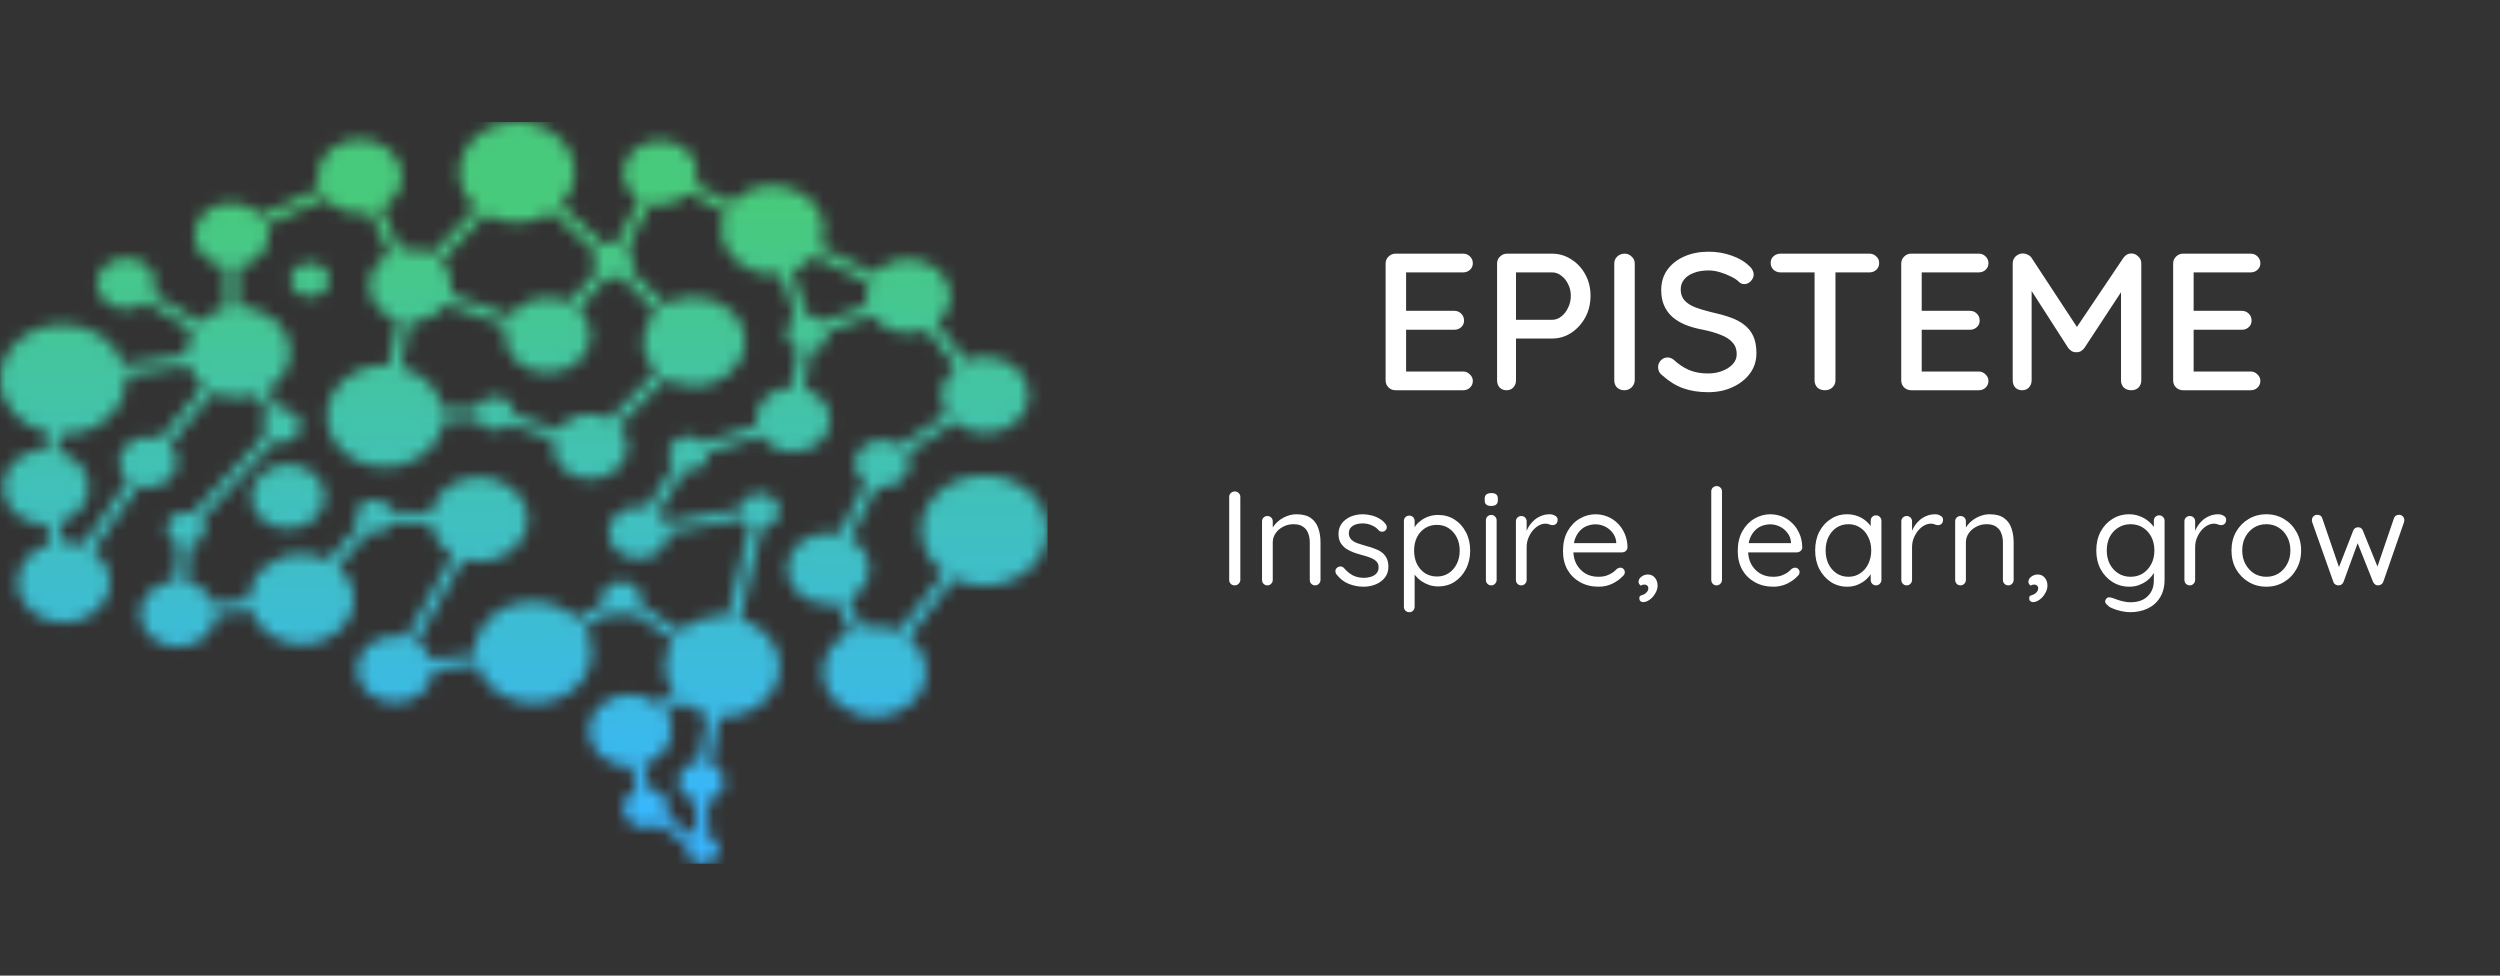 <svg width="205" height="80" viewBox="0 0 205 80" fill="none" xmlns="http://www.w3.org/2000/svg">
<rect x="0" y="0" width="205" height="80" fill="#333333" stroke="none"/>
<mask id="mask0_42_27080" style="mask-type:luminance" maskUnits="userSpaceOnUse" x="0" y="10" width="86" height="61">
<path fill-rule="evenodd" clip-rule="evenodd" d="M75.529 43.504C75.529 40.996 77.852 38.977 80.721 38.977C83.593 38.977 85.901 41.006 85.901 43.504C85.901 46.013 83.578 48.029 80.721 48.029C79.826 48.029 78.972 47.833 78.239 47.482L74.502 52.287C75.382 52.965 75.942 53.956 75.942 55.075C75.942 57.117 74.049 58.773 71.711 58.773C69.376 58.773 67.48 57.117 67.48 55.075C67.48 53.676 68.375 52.451 69.697 51.833L68.64 49.499C68.401 49.547 68.147 49.569 67.893 49.569C66.037 49.569 64.542 48.251 64.542 46.64C64.542 45.019 66.052 43.701 67.893 43.701C68.202 43.701 68.507 43.736 68.787 43.807L70.963 39.584C70.43 39.221 70.083 38.662 70.083 38.032C70.083 36.948 71.085 36.073 72.326 36.073C72.874 36.073 73.368 36.237 73.754 36.527L77.65 33.938C77.37 33.494 77.212 32.97 77.212 32.42C77.212 31.51 77.665 30.683 78.372 30.111L75.971 27.021C75.515 27.207 75.01 27.311 74.476 27.311C73.22 27.311 72.126 26.728 71.523 25.866L67.867 27.207C67.867 27.253 67.881 27.3 67.881 27.336C67.881 28.069 67.266 28.677 66.464 28.793L65.971 31.896C67.2 32.234 68.08 33.237 68.08 34.417C68.08 35.874 66.718 37.064 65.05 37.064C63.93 37.064 62.955 36.527 62.421 35.735L58.083 37.134C58.083 37.147 58.083 37.157 58.083 37.18C58.083 37.961 57.362 38.591 56.467 38.591C56.375 38.591 56.268 38.581 56.173 38.569L53.971 42.068C54.236 42.279 54.464 42.536 54.611 42.826L60.698 41.707C60.793 41.006 61.471 40.459 62.3 40.459C63.194 40.459 63.916 41.089 63.916 41.871C63.916 42.594 63.29 43.189 62.487 43.27L60.698 50.737C62.594 51.274 63.956 52.824 63.956 54.657C63.956 56.93 61.847 58.786 59.229 58.786C59.151 58.786 59.07 58.786 58.989 58.786L58.282 62.612C58.923 62.869 59.376 63.439 59.376 64.105C59.376 64.851 58.816 65.471 58.043 65.68L58.109 68.574C58.603 68.735 58.964 69.169 58.964 69.658C58.964 70.298 58.363 70.825 57.627 70.825C56.894 70.825 56.294 70.298 56.294 69.658C56.294 69.542 56.32 69.424 56.36 69.308L54.023 67.604C53.731 67.78 53.37 67.886 52.969 67.886C51.942 67.886 51.114 67.162 51.114 66.263C51.114 65.622 51.541 65.073 52.156 64.805L51.754 62.869C51.728 62.869 51.688 62.869 51.662 62.869C49.792 62.869 48.271 61.538 48.271 59.905C48.271 58.271 49.792 56.943 51.662 56.943C52.557 56.943 53.356 57.245 53.956 57.734L55.252 56.837C54.785 56.197 54.519 55.448 54.519 54.631C54.519 53.85 54.77 53.116 55.212 52.486L51.901 50.27C51.648 50.422 51.342 50.515 51.007 50.515C50.646 50.515 50.314 50.409 50.046 50.235L47.951 51.505C48.323 52.1 48.525 52.779 48.525 53.502C48.525 55.811 46.389 57.676 43.746 57.676C41.503 57.676 39.633 56.335 39.114 54.515L35.535 54.947C35.495 56.429 34.107 57.618 32.398 57.618C30.664 57.618 29.261 56.393 29.261 54.878C29.261 53.361 30.664 52.136 32.398 52.136C32.718 52.136 33.027 52.184 33.307 52.252L37.125 45.498C36.15 44.926 35.483 43.993 35.362 42.92L32.213 42.826C31.985 43.34 31.425 43.701 30.756 43.701C30.583 43.701 30.424 43.678 30.262 43.633L27.74 46.489C28.528 47.167 29.007 48.1 29.007 49.139C29.007 51.19 27.099 52.859 24.75 52.859C22.773 52.859 21.105 51.669 20.626 50.071L17.703 50.409C17.648 51.868 16.274 53.046 14.591 53.046C12.869 53.046 11.48 51.833 11.48 50.328C11.48 48.904 12.736 47.737 14.338 47.621L14.617 44.636C14.058 44.425 13.671 43.935 13.671 43.363C13.671 42.605 14.378 41.974 15.258 41.974C15.46 41.974 15.633 42.01 15.806 42.057L21.772 35.642C21.628 35.43 21.532 35.173 21.532 34.906C21.532 34.533 21.706 34.195 21.974 33.95L21.053 32.385C20.586 32.539 20.092 32.619 19.57 32.619C18.822 32.619 18.115 32.446 17.515 32.153L13.925 36.504C14.297 36.864 14.525 37.356 14.525 37.893C14.525 39.035 13.457 39.968 12.15 39.968C11.882 39.968 11.613 39.935 11.374 39.852L7.622 45.196C8.479 45.801 9.013 46.724 9.013 47.762C9.013 49.592 7.316 51.075 5.221 51.075C3.126 51.075 1.429 49.592 1.429 47.762C1.429 46.267 2.563 45.009 4.113 44.588L3.818 43.013C3.792 43.013 3.778 43.013 3.752 43.013C1.804 43.013 0.228 41.636 0.228 39.935C0.228 38.243 1.789 36.864 3.726 36.854L3.939 35.488C1.683 35.012 0 33.227 0 31.102C0 28.619 2.312 26.6 5.154 26.6C7.515 26.6 9.518 27.989 10.118 29.889L15.313 29.085C15.313 29.015 15.313 28.957 15.313 28.886C15.313 28.256 15.498 27.661 15.806 27.137L11.974 24.792C11.547 25.143 10.973 25.352 10.346 25.352C9.024 25.352 7.942 24.407 7.942 23.252C7.942 22.098 9.024 21.152 10.346 21.152C11.668 21.152 12.75 22.098 12.75 23.252C12.75 23.544 12.684 23.812 12.563 24.056L16.392 26.401C16.941 25.866 17.674 25.468 18.491 25.281L18.476 21.886C17.033 21.677 15.939 20.593 15.939 19.274C15.939 17.815 17.302 16.625 18.97 16.625C19.957 16.625 20.825 17.033 21.374 17.663L26.219 15.447C26.098 15.132 26.032 14.805 26.032 14.457C26.032 12.788 27.581 11.422 29.503 11.422C31.411 11.422 32.972 12.775 32.972 14.457C32.972 15.563 32.291 16.544 31.264 17.068L32.866 20.522C33.12 20.474 33.373 20.441 33.654 20.441C34.28 20.441 34.883 20.593 35.388 20.86L39.019 17.01C38.193 16.264 37.671 15.248 37.671 14.129C37.671 11.855 39.78 10 42.398 10C45.001 10 47.122 11.843 47.122 14.129C47.122 15.145 46.695 16.078 46.003 16.789L49.604 20.101C49.818 20.008 50.06 19.962 50.314 19.962C50.381 19.962 50.447 19.962 50.499 19.975L52.421 16.345C51.636 15.868 51.114 15.074 51.114 14.164C51.114 12.705 52.476 11.515 54.144 11.515C55.812 11.515 57.174 12.705 57.174 14.164C57.174 14.49 57.108 14.805 56.987 15.085L60.046 16.637C60.805 15.763 62.02 15.19 63.368 15.19C65.676 15.19 67.546 16.824 67.546 18.843C67.546 19.332 67.44 19.799 67.24 20.22L71.751 22.423C72.378 21.712 73.368 21.245 74.487 21.245C76.398 21.245 77.945 22.599 77.945 24.268C77.945 25.143 77.517 25.934 76.836 26.484L79.24 29.574C79.708 29.375 80.242 29.259 80.802 29.259C82.779 29.259 84.38 30.658 84.38 32.385C84.38 34.112 82.779 35.513 80.802 35.513C79.826 35.513 78.935 35.173 78.294 34.613L74.395 37.205C74.516 37.449 74.582 37.717 74.582 37.996C74.582 39.083 73.581 39.958 72.34 39.958C72.193 39.958 72.046 39.945 71.913 39.922L69.737 44.145C70.658 44.669 71.272 45.579 71.272 46.608C71.272 47.679 70.603 48.624 69.616 49.139L70.669 51.47C71.018 51.39 71.365 51.354 71.737 51.354C72.432 51.354 73.099 51.505 73.673 51.763L77.411 46.955C76.277 46.129 75.555 44.881 75.555 43.479L75.529 43.504ZM19.518 25.188L19.503 21.898C20.932 21.689 22.014 20.593 22.014 19.284C22.014 19.004 21.959 18.725 21.867 18.47L26.713 16.252C27.339 17.01 28.366 17.5 29.515 17.5C29.795 17.5 30.063 17.477 30.329 17.419L31.93 20.872C30.944 21.384 30.277 22.329 30.277 23.416C30.277 24.722 31.252 25.831 32.6 26.227L31.879 29.96C31.786 29.96 31.691 29.947 31.584 29.947C28.941 29.947 26.805 31.815 26.805 34.124C26.805 36.434 28.941 38.301 31.584 38.301C34.095 38.301 36.15 36.61 36.349 34.462L39.114 34.392C39.342 34.918 39.913 35.291 40.594 35.291C41.076 35.291 41.503 35.105 41.798 34.8L45.414 36.06C45.373 36.247 45.347 36.434 45.347 36.62C45.347 38.09 46.721 39.292 48.404 39.292C50.086 39.292 51.46 38.09 51.46 36.62C51.46 35.98 51.194 35.385 50.767 34.918L54.597 31.044C55.267 31.43 56.066 31.662 56.92 31.662C59.229 31.662 61.099 30.03 61.099 28.011C61.099 25.992 59.229 24.361 56.92 24.361C56.054 24.361 55.238 24.593 54.571 24.989L51.714 22.133C51.861 21.921 51.942 21.666 51.942 21.397C51.942 20.988 51.743 20.615 51.422 20.348L53.33 16.718C53.584 16.779 53.85 16.811 54.118 16.811C55.053 16.811 55.893 16.438 56.441 15.856L59.498 17.406C59.284 17.85 59.163 18.329 59.163 18.843C59.163 20.86 61.033 22.493 63.342 22.493C63.57 22.493 63.795 22.481 64.008 22.448L65.212 26.075C64.756 26.343 64.464 26.786 64.464 27.3C64.464 27.895 64.862 28.397 65.425 28.642L64.929 31.745C63.301 31.79 61.994 32.957 61.994 34.392C61.994 34.555 62.005 34.719 62.046 34.883L57.708 36.282C57.414 35.955 56.961 35.758 56.453 35.758C55.558 35.758 54.84 36.388 54.84 37.169C54.84 37.543 54.998 37.868 55.267 38.125L53.062 41.626C52.837 41.566 52.597 41.533 52.355 41.533C50.995 41.533 49.899 42.489 49.899 43.678C49.899 44.868 50.995 45.826 52.355 45.826C53.717 45.826 54.811 44.868 54.811 43.678L60.9 42.547C61.044 42.756 61.232 42.932 61.471 43.048L59.685 50.515C59.538 50.502 59.376 50.492 59.218 50.492C57.881 50.492 56.666 50.981 55.8 51.763L52.49 49.547C52.542 49.406 52.583 49.242 52.583 49.091C52.583 48.309 51.861 47.679 50.967 47.679C50.072 47.679 49.353 48.309 49.353 49.091C49.353 49.232 49.379 49.36 49.42 49.489L47.324 50.759C46.441 49.872 45.148 49.312 43.705 49.312C41.062 49.312 38.926 51.18 38.926 53.489C38.926 53.535 38.926 53.583 38.926 53.618L35.35 54.049C35.148 53.477 34.721 52.975 34.173 52.637L37.991 45.884C38.392 46 38.834 46.071 39.287 46.071C41.489 46.071 43.278 44.508 43.278 42.582C43.278 40.656 41.489 39.105 39.287 39.105C37.31 39.105 35.671 40.366 35.35 42.022L32.199 41.929C32 41.369 31.411 40.971 30.715 40.971C29.861 40.971 29.154 41.578 29.154 42.337C29.154 42.617 29.25 42.862 29.408 43.083L26.886 45.942C26.245 45.604 25.498 45.418 24.71 45.418C22.361 45.418 20.453 47.084 20.453 49.139C20.453 49.148 20.453 49.174 20.453 49.184L17.529 49.524C17.209 48.624 16.366 47.913 15.313 47.679L15.593 44.694C16.286 44.541 16.794 43.993 16.794 43.351C16.794 43.083 16.701 42.826 16.554 42.617L22.519 36.202C22.695 36.26 22.88 36.282 23.068 36.282C23.948 36.282 24.658 35.665 24.658 34.893C24.658 34.137 23.948 33.507 23.068 33.507C22.987 33.507 22.909 33.507 22.84 33.517L21.919 31.954C23.042 31.288 23.789 30.159 23.789 28.873C23.789 26.822 21.879 25.153 19.529 25.153C19.503 25.153 19.492 25.153 19.477 25.153L19.518 25.188ZM32.88 30.111L33.602 26.378C33.613 26.378 33.639 26.378 33.654 26.378C34.883 26.378 35.951 25.806 36.551 24.956L41.489 26.741C41.422 26.985 41.382 27.23 41.382 27.497C41.382 29.201 42.958 30.578 44.906 30.578C46.857 30.578 48.43 29.201 48.43 27.497C48.43 26.67 48.057 25.924 47.457 25.364L49.766 22.763C49.939 22.821 50.127 22.844 50.314 22.844C50.539 22.844 50.753 22.808 50.955 22.728L53.809 25.584C53.142 26.227 52.741 27.089 52.741 28.024C52.741 28.967 53.157 29.819 53.824 30.472L49.994 34.346C49.526 34.102 48.992 33.961 48.404 33.961C47.295 33.961 46.334 34.475 45.789 35.244L42.17 33.983C42.17 33.961 42.17 33.938 42.17 33.915C42.17 33.144 41.463 32.526 40.583 32.526C39.876 32.526 39.273 32.934 39.073 33.507L36.312 33.575C36.057 31.909 34.681 30.565 32.866 30.111H32.88ZM45.255 17.419L48.857 20.731C48.739 20.93 48.658 21.165 48.658 21.409C48.658 21.699 48.764 21.979 48.938 22.213L46.629 24.815C46.121 24.558 45.521 24.419 44.894 24.419C43.613 24.419 42.49 25.024 41.876 25.912L36.938 24.114C37.004 23.892 37.03 23.648 37.03 23.403C37.03 22.645 36.698 21.956 36.164 21.432L39.795 17.583C40.542 18.014 41.422 18.258 42.384 18.258C43.466 18.258 44.453 17.943 45.255 17.406V17.419ZM66.199 25.854L64.998 22.213C65.691 21.956 66.279 21.538 66.718 21.011L71.232 23.217C71.085 23.544 71.004 23.905 71.004 24.278C71.004 24.535 71.044 24.78 71.111 25.024L67.454 26.365C67.145 26.053 66.707 25.854 66.199 25.841V25.854ZM58.002 58.622L57.295 62.449C56.36 62.542 55.627 63.242 55.627 64.082C55.627 64.851 56.228 65.494 57.041 65.68L57.108 68.574C57.082 68.584 57.041 68.597 57.016 68.607L54.678 66.905C54.785 66.706 54.84 66.484 54.84 66.252C54.84 65.41 54.103 64.722 53.169 64.642L52.77 62.706C54.103 62.31 55.065 61.201 55.065 59.905C55.065 59.368 54.906 58.866 54.611 58.435L55.907 57.538C56.482 58.039 57.2 58.423 58.014 58.612L58.002 58.622ZM16.687 31.639L13.097 35.99C12.802 35.886 12.482 35.816 12.15 35.816C10.84 35.816 9.772 36.749 9.772 37.893C9.772 38.475 10.052 39.012 10.508 39.385L6.756 44.73C6.289 44.541 5.769 44.447 5.221 44.447C5.18 44.447 5.154 44.447 5.114 44.447L4.82 42.874C6.248 42.476 7.276 41.311 7.276 39.945C7.276 38.546 6.208 37.366 4.739 36.993L4.952 35.629C5.022 35.629 5.088 35.629 5.166 35.629C8.011 35.629 10.32 33.61 10.32 31.127C10.32 31.009 10.32 30.905 10.306 30.787L15.498 29.995C15.726 30.636 16.141 31.208 16.687 31.651V31.639ZM20.586 40.716C20.586 39.257 21.948 38.067 23.616 38.067C25.284 38.067 26.646 39.257 26.646 40.716C26.646 42.173 25.284 43.363 23.616 43.363C21.948 43.363 20.586 42.173 20.586 40.716ZM23.83 22.95C23.83 22.178 24.537 21.561 25.417 21.561C26.297 21.561 27.007 22.178 27.007 22.95C27.007 23.706 26.297 24.336 25.417 24.336C24.551 24.336 23.83 23.718 23.83 22.95Z" fill="white"/>
</mask>
<g mask="url(#mask0_42_27080)">
<path d="M0.014 10V70.825H85.901V10H0.014Z" fill="url(#paint0_linear_42_27080)"/>
</g>
<path d="M114.436 20.8H119.972C120.196 20.8 120.382 20.875 120.532 21.024C120.692 21.173 120.772 21.36 120.772 21.584C120.772 21.808 120.692 21.989 120.532 22.128C120.382 22.267 120.196 22.336 119.972 22.336H115.14L115.3 22.064V25.648L115.156 25.488H119.252C119.476 25.488 119.662 25.563 119.812 25.712C119.972 25.861 120.052 26.053 120.052 26.288C120.052 26.512 119.972 26.693 119.812 26.832C119.662 26.971 119.476 27.04 119.252 27.04H115.188L115.3 26.896V30.592L115.188 30.464H119.972C120.196 30.464 120.382 30.544 120.532 30.704C120.692 30.853 120.772 31.029 120.772 31.232C120.772 31.456 120.692 31.643 120.532 31.792C120.382 31.931 120.196 32 119.972 32H114.436C114.212 32 114.02 31.925 113.86 31.776C113.7 31.616 113.62 31.419 113.62 31.184V21.616C113.62 21.381 113.7 21.189 113.86 21.04C114.02 20.88 114.212 20.8 114.436 20.8ZM127.272 20.8C127.838 20.8 128.36 20.955 128.84 21.264C129.32 21.563 129.704 21.973 129.992 22.496C130.28 23.019 130.424 23.605 130.424 24.256C130.424 24.907 130.28 25.499 129.992 26.032C129.704 26.555 129.32 26.976 128.84 27.296C128.36 27.605 127.838 27.76 127.272 27.76H124.184L124.312 27.504V31.184C124.312 31.419 124.238 31.616 124.088 31.776C123.95 31.925 123.763 32 123.528 32C123.304 32 123.118 31.925 122.968 31.776C122.83 31.616 122.76 31.419 122.76 31.184V21.616C122.76 21.381 122.84 21.189 123 21.04C123.16 20.88 123.352 20.8 123.576 20.8H127.272ZM127.272 26.224C127.55 26.224 127.8 26.133 128.024 25.952C128.259 25.771 128.446 25.531 128.584 25.232C128.734 24.933 128.808 24.608 128.808 24.256C128.808 23.904 128.734 23.584 128.584 23.296C128.446 23.008 128.259 22.779 128.024 22.608C127.8 22.427 127.55 22.336 127.272 22.336H124.152L124.312 22.096V26.432L124.168 26.224H127.272ZM134.05 31.184C134.039 31.419 133.948 31.616 133.778 31.776C133.618 31.925 133.426 32 133.202 32C132.956 32 132.754 31.925 132.594 31.776C132.444 31.616 132.37 31.419 132.37 31.184V21.616C132.37 21.381 132.45 21.189 132.61 21.04C132.77 20.88 132.978 20.8 133.234 20.8C133.447 20.8 133.634 20.88 133.794 21.04C133.964 21.189 134.05 21.381 134.05 21.616V31.184ZM140.075 32.16C139.307 32.16 138.625 32.053 138.027 31.84C137.43 31.627 136.859 31.275 136.315 30.784C136.198 30.699 136.107 30.597 136.043 30.48C135.99 30.352 135.963 30.224 135.963 30.096C135.963 29.893 136.038 29.712 136.187 29.552C136.337 29.392 136.523 29.312 136.747 29.312C136.918 29.312 137.078 29.371 137.227 29.488C137.633 29.861 138.054 30.144 138.491 30.336C138.939 30.528 139.462 30.624 140.059 30.624C140.486 30.624 140.875 30.555 141.227 30.416C141.59 30.277 141.878 30.091 142.091 29.856C142.305 29.621 142.411 29.349 142.411 29.04C142.411 28.656 142.299 28.341 142.075 28.096C141.862 27.84 141.547 27.632 141.131 27.472C140.726 27.301 140.235 27.157 139.659 27.04C139.126 26.944 138.646 26.811 138.219 26.64C137.803 26.469 137.446 26.256 137.147 26C136.849 25.733 136.619 25.419 136.459 25.056C136.299 24.693 136.219 24.272 136.219 23.792C136.219 23.141 136.39 22.581 136.731 22.112C137.073 21.643 137.537 21.28 138.123 21.024C138.71 20.768 139.371 20.64 140.107 20.64C140.779 20.64 141.409 20.747 141.995 20.96C142.582 21.163 143.057 21.44 143.419 21.792C143.675 22.016 143.803 22.256 143.803 22.512C143.803 22.704 143.723 22.885 143.563 23.056C143.414 23.216 143.238 23.296 143.035 23.296C142.886 23.296 142.758 23.253 142.651 23.168C142.481 22.987 142.251 22.827 141.963 22.688C141.675 22.539 141.366 22.416 141.035 22.32C140.715 22.224 140.406 22.176 140.107 22.176C139.627 22.176 139.217 22.245 138.875 22.384C138.534 22.512 138.273 22.693 138.091 22.928C137.91 23.152 137.819 23.419 137.819 23.728C137.819 24.091 137.921 24.389 138.123 24.624C138.337 24.859 138.63 25.051 139.003 25.2C139.377 25.339 139.803 25.467 140.283 25.584C140.87 25.712 141.393 25.856 141.851 26.016C142.321 26.176 142.715 26.384 143.035 26.64C143.355 26.885 143.601 27.195 143.771 27.568C143.942 27.941 144.027 28.405 144.027 28.96C144.027 29.6 143.846 30.16 143.483 30.64C143.121 31.12 142.641 31.493 142.043 31.76C141.457 32.027 140.801 32.16 140.075 32.16ZM149.643 32C149.387 32 149.179 31.925 149.019 31.776C148.869 31.616 148.795 31.419 148.795 31.184V21.6H150.507V31.184C150.507 31.419 150.421 31.616 150.251 31.776C150.091 31.925 149.888 32 149.643 32ZM146.011 22.336C145.787 22.336 145.595 22.267 145.435 22.128C145.275 21.979 145.195 21.787 145.195 21.552C145.195 21.328 145.275 21.147 145.435 21.008C145.595 20.869 145.787 20.8 146.011 20.8H153.291C153.515 20.8 153.701 20.875 153.851 21.024C154.011 21.163 154.091 21.344 154.091 21.568C154.091 21.803 154.011 21.989 153.851 22.128C153.701 22.267 153.515 22.336 153.291 22.336H146.011ZM156.717 20.8H162.253C162.477 20.8 162.664 20.875 162.813 21.024C162.973 21.173 163.053 21.36 163.053 21.584C163.053 21.808 162.973 21.989 162.813 22.128C162.664 22.267 162.477 22.336 162.253 22.336H157.421L157.581 22.064V25.648L157.437 25.488H161.533C161.757 25.488 161.944 25.563 162.093 25.712C162.253 25.861 162.333 26.053 162.333 26.288C162.333 26.512 162.253 26.693 162.093 26.832C161.944 26.971 161.757 27.04 161.533 27.04H157.469L157.581 26.896V30.592L157.469 30.464H162.253C162.477 30.464 162.664 30.544 162.813 30.704C162.973 30.853 163.053 31.029 163.053 31.232C163.053 31.456 162.973 31.643 162.813 31.792C162.664 31.931 162.477 32 162.253 32H156.717C156.493 32 156.301 31.925 156.141 31.776C155.981 31.616 155.901 31.419 155.901 31.184V21.616C155.901 21.381 155.981 21.189 156.141 21.04C156.301 20.88 156.493 20.8 156.717 20.8ZM165.874 20.784C166.002 20.784 166.135 20.816 166.274 20.88C166.412 20.944 166.519 21.035 166.594 21.152L170.658 27.344L169.97 27.312L174.114 21.152C174.284 20.907 174.503 20.784 174.77 20.784C174.983 20.784 175.17 20.864 175.33 21.024C175.5 21.173 175.586 21.365 175.586 21.6V31.184C175.586 31.419 175.511 31.616 175.362 31.776C175.212 31.925 175.015 32 174.77 32C174.514 32 174.306 31.925 174.146 31.776C173.996 31.616 173.922 31.419 173.922 31.184V23.072L174.434 23.184L170.914 28.544C170.839 28.64 170.743 28.725 170.626 28.8C170.508 28.864 170.386 28.891 170.258 28.88C170.14 28.891 170.018 28.864 169.89 28.8C169.772 28.725 169.676 28.64 169.602 28.544L166.21 23.264L166.594 22.624V31.184C166.594 31.419 166.519 31.616 166.37 31.776C166.231 31.925 166.044 32 165.81 32C165.586 32 165.399 31.925 165.25 31.776C165.111 31.616 165.042 31.419 165.042 31.184V21.6C165.042 21.376 165.122 21.184 165.282 21.024C165.452 20.864 165.65 20.784 165.874 20.784ZM179.014 20.8H184.55C184.774 20.8 184.961 20.875 185.11 21.024C185.27 21.173 185.35 21.36 185.35 21.584C185.35 21.808 185.27 21.989 185.11 22.128C184.961 22.267 184.774 22.336 184.55 22.336H179.718L179.878 22.064V25.648L179.734 25.488H183.83C184.054 25.488 184.241 25.563 184.39 25.712C184.55 25.861 184.63 26.053 184.63 26.288C184.63 26.512 184.55 26.693 184.39 26.832C184.241 26.971 184.054 27.04 183.83 27.04H179.766L179.878 26.896V30.592L179.766 30.464H184.55C184.774 30.464 184.961 30.544 185.11 30.704C185.27 30.853 185.35 31.029 185.35 31.232C185.35 31.456 185.27 31.643 185.11 31.792C184.961 31.931 184.774 32 184.55 32H179.014C178.79 32 178.598 31.925 178.438 31.776C178.278 31.616 178.198 31.419 178.198 31.184V21.616C178.198 21.381 178.278 21.189 178.438 21.04C178.598 20.88 178.79 20.8 179.014 20.8Z" fill="white"/>
<path d="M101.707 47.549C101.707 47.674 101.659 47.78 101.564 47.868C101.476 47.956 101.369 48 101.245 48C101.105 48 100.995 47.956 100.915 47.868C100.834 47.78 100.794 47.674 100.794 47.549V40.751C100.794 40.619 100.838 40.513 100.926 40.432C101.014 40.344 101.124 40.3 101.256 40.3C101.38 40.3 101.487 40.344 101.575 40.432C101.663 40.513 101.707 40.619 101.707 40.751V47.549ZM106.313 42.17C106.812 42.17 107.204 42.273 107.49 42.478C107.776 42.683 107.978 42.958 108.095 43.303C108.22 43.648 108.282 44.033 108.282 44.458V47.549C108.282 47.674 108.238 47.78 108.15 47.868C108.07 47.956 107.967 48 107.842 48C107.718 48 107.611 47.956 107.523 47.868C107.443 47.78 107.402 47.674 107.402 47.549V44.48C107.402 44.201 107.358 43.952 107.27 43.732C107.19 43.505 107.05 43.325 106.852 43.193C106.662 43.054 106.398 42.984 106.06 42.984C105.752 42.984 105.47 43.054 105.213 43.193C104.957 43.325 104.751 43.505 104.597 43.732C104.443 43.952 104.366 44.201 104.366 44.48V47.549C104.366 47.674 104.322 47.78 104.234 47.868C104.154 47.956 104.051 48 103.926 48C103.802 48 103.695 47.956 103.607 47.868C103.527 47.78 103.486 47.674 103.486 47.549V42.753C103.486 42.628 103.527 42.526 103.607 42.445C103.695 42.357 103.802 42.313 103.926 42.313C104.058 42.313 104.165 42.357 104.245 42.445C104.326 42.526 104.366 42.628 104.366 42.753V43.534L104.146 43.776C104.183 43.585 104.267 43.395 104.399 43.204C104.531 43.006 104.696 42.83 104.894 42.676C105.092 42.522 105.312 42.401 105.554 42.313C105.796 42.218 106.049 42.17 106.313 42.17ZM109.591 47.098C109.525 47.003 109.496 46.904 109.503 46.801C109.511 46.691 109.573 46.596 109.69 46.515C109.764 46.464 109.848 46.442 109.943 46.449C110.046 46.456 110.138 46.504 110.218 46.592C110.424 46.834 110.658 47.028 110.922 47.175C111.186 47.314 111.509 47.384 111.89 47.384C112.066 47.377 112.242 47.347 112.418 47.296C112.594 47.245 112.741 47.157 112.858 47.032C112.983 46.9 113.045 46.728 113.045 46.515C113.045 46.31 112.983 46.148 112.858 46.031C112.734 45.906 112.572 45.807 112.374 45.734C112.176 45.653 111.96 45.584 111.725 45.525C111.483 45.459 111.245 45.386 111.01 45.305C110.776 45.217 110.563 45.111 110.372 44.986C110.189 44.854 110.039 44.693 109.921 44.502C109.811 44.304 109.756 44.066 109.756 43.787C109.756 43.457 109.844 43.171 110.02 42.929C110.204 42.687 110.446 42.5 110.746 42.368C111.054 42.236 111.388 42.17 111.747 42.17C111.953 42.17 112.165 42.196 112.385 42.247C112.613 42.291 112.833 42.372 113.045 42.489C113.258 42.599 113.445 42.753 113.606 42.951C113.672 43.024 113.709 43.116 113.716 43.226C113.724 43.336 113.676 43.435 113.573 43.523C113.493 43.582 113.401 43.607 113.298 43.6C113.203 43.593 113.122 43.556 113.056 43.49C112.902 43.307 112.708 43.167 112.473 43.072C112.246 42.969 111.993 42.918 111.714 42.918C111.538 42.918 111.366 42.944 111.197 42.995C111.029 43.046 110.886 43.134 110.768 43.259C110.658 43.376 110.603 43.541 110.603 43.754C110.611 43.952 110.677 44.113 110.801 44.238C110.926 44.363 111.095 44.465 111.307 44.546C111.52 44.619 111.755 44.693 112.011 44.766C112.246 44.825 112.47 44.894 112.682 44.975C112.902 45.048 113.1 45.147 113.276 45.272C113.452 45.397 113.592 45.558 113.694 45.756C113.797 45.947 113.848 46.189 113.848 46.482C113.848 46.819 113.753 47.113 113.562 47.362C113.372 47.604 113.119 47.791 112.803 47.923C112.495 48.048 112.162 48.11 111.802 48.11C111.399 48.11 110.999 48.033 110.603 47.879C110.215 47.725 109.877 47.465 109.591 47.098ZM117.925 42.225C118.424 42.225 118.871 42.35 119.267 42.599C119.663 42.848 119.975 43.193 120.202 43.633C120.437 44.073 120.554 44.579 120.554 45.151C120.554 45.716 120.437 46.222 120.202 46.669C119.975 47.109 119.663 47.457 119.267 47.714C118.878 47.963 118.438 48.088 117.947 48.088C117.676 48.088 117.419 48.048 117.177 47.967C116.942 47.879 116.726 47.769 116.528 47.637C116.337 47.498 116.176 47.344 116.044 47.175C115.912 46.999 115.817 46.827 115.758 46.658L116 46.504V49.749C116 49.874 115.96 49.98 115.879 50.068C115.798 50.156 115.692 50.2 115.56 50.2C115.435 50.2 115.329 50.156 115.241 50.068C115.16 49.987 115.12 49.881 115.12 49.749V42.72C115.12 42.595 115.16 42.493 115.241 42.412C115.329 42.324 115.435 42.28 115.56 42.28C115.692 42.28 115.798 42.324 115.879 42.412C115.96 42.493 116 42.595 116 42.72V43.699L115.835 43.611C115.886 43.428 115.974 43.252 116.099 43.083C116.231 42.914 116.389 42.768 116.572 42.643C116.763 42.511 116.972 42.408 117.199 42.335C117.434 42.262 117.676 42.225 117.925 42.225ZM117.826 43.039C117.459 43.039 117.133 43.131 116.847 43.314C116.568 43.497 116.348 43.747 116.187 44.062C116.033 44.377 115.956 44.74 115.956 45.151C115.956 45.554 116.033 45.917 116.187 46.24C116.348 46.563 116.568 46.816 116.847 46.999C117.133 47.182 117.459 47.274 117.826 47.274C118.193 47.274 118.515 47.182 118.794 46.999C119.073 46.816 119.293 46.563 119.454 46.24C119.615 45.917 119.696 45.554 119.696 45.151C119.696 44.74 119.615 44.377 119.454 44.062C119.293 43.747 119.073 43.497 118.794 43.314C118.515 43.131 118.193 43.039 117.826 43.039ZM122.724 47.549C122.724 47.674 122.68 47.78 122.592 47.868C122.511 47.956 122.409 48 122.284 48C122.152 48 122.046 47.956 121.965 47.868C121.884 47.78 121.844 47.674 121.844 47.549V42.665C121.844 42.54 121.884 42.438 121.965 42.357C122.053 42.269 122.159 42.225 122.284 42.225C122.409 42.225 122.511 42.269 122.592 42.357C122.68 42.438 122.724 42.54 122.724 42.665V47.549ZM122.284 41.488C122.101 41.488 121.965 41.451 121.877 41.378C121.789 41.305 121.745 41.191 121.745 41.037V40.883C121.745 40.729 121.793 40.615 121.888 40.542C121.983 40.469 122.119 40.432 122.295 40.432C122.471 40.432 122.603 40.469 122.691 40.542C122.779 40.615 122.823 40.729 122.823 40.883V41.037C122.823 41.191 122.775 41.305 122.68 41.378C122.592 41.451 122.46 41.488 122.284 41.488ZM124.745 48C124.62 48 124.514 47.956 124.426 47.868C124.345 47.78 124.305 47.674 124.305 47.549V42.753C124.305 42.628 124.345 42.526 124.426 42.445C124.514 42.357 124.62 42.313 124.745 42.313C124.877 42.313 124.983 42.357 125.064 42.445C125.144 42.526 125.185 42.628 125.185 42.753V44.205L125.053 43.974C125.097 43.747 125.174 43.527 125.284 43.314C125.401 43.094 125.548 42.9 125.724 42.731C125.9 42.555 126.101 42.419 126.329 42.324C126.556 42.221 126.805 42.17 127.077 42.17C127.238 42.17 127.385 42.21 127.517 42.291C127.656 42.364 127.726 42.471 127.726 42.61C127.726 42.764 127.685 42.878 127.605 42.951C127.524 43.024 127.432 43.061 127.33 43.061C127.234 43.061 127.143 43.043 127.055 43.006C126.967 42.962 126.857 42.94 126.725 42.94C126.541 42.94 126.358 42.991 126.175 43.094C125.999 43.189 125.834 43.329 125.68 43.512C125.533 43.695 125.412 43.904 125.317 44.139C125.229 44.366 125.185 44.612 125.185 44.876V47.549C125.185 47.674 125.141 47.78 125.053 47.868C124.972 47.956 124.869 48 124.745 48ZM131.102 48.11C130.515 48.11 130.002 47.985 129.562 47.736C129.122 47.487 128.777 47.146 128.528 46.713C128.286 46.273 128.165 45.767 128.165 45.195C128.165 44.557 128.289 44.014 128.539 43.567C128.795 43.112 129.125 42.768 129.529 42.533C129.939 42.291 130.372 42.17 130.827 42.17C131.164 42.17 131.49 42.232 131.806 42.357C132.121 42.482 132.4 42.665 132.642 42.907C132.884 43.142 133.078 43.428 133.225 43.765C133.371 44.095 133.448 44.465 133.456 44.876C133.456 44.993 133.412 45.092 133.324 45.173C133.236 45.254 133.133 45.294 133.016 45.294H128.671L128.473 44.535H132.708L132.532 44.689V44.447C132.502 44.146 132.4 43.89 132.224 43.677C132.055 43.457 131.846 43.288 131.597 43.171C131.355 43.054 131.098 42.995 130.827 42.995C130.607 42.995 130.387 43.035 130.167 43.116C129.954 43.189 129.76 43.314 129.584 43.49C129.415 43.659 129.276 43.879 129.166 44.15C129.063 44.421 129.012 44.748 129.012 45.129C129.012 45.554 129.096 45.928 129.265 46.251C129.441 46.574 129.683 46.83 129.991 47.021C130.299 47.204 130.658 47.296 131.069 47.296C131.325 47.296 131.549 47.263 131.74 47.197C131.93 47.131 132.095 47.05 132.235 46.955C132.374 46.852 132.491 46.75 132.587 46.647C132.682 46.581 132.774 46.548 132.862 46.548C132.972 46.548 133.06 46.585 133.126 46.658C133.199 46.731 133.236 46.819 133.236 46.922C133.236 47.047 133.177 47.157 133.06 47.252C132.854 47.479 132.576 47.681 132.224 47.857C131.872 48.026 131.498 48.11 131.102 48.11ZM135.922 48.022C135.922 48.235 135.86 48.444 135.735 48.649C135.618 48.862 135.468 49.034 135.284 49.166C135.101 49.305 134.914 49.375 134.723 49.375C134.657 49.375 134.591 49.349 134.525 49.298C134.459 49.254 134.426 49.173 134.426 49.056C134.426 48.931 134.467 48.858 134.547 48.836C134.628 48.814 134.716 48.781 134.811 48.737C134.921 48.678 135.006 48.605 135.064 48.517C135.13 48.436 135.163 48.341 135.163 48.231C135.163 48.143 135.13 48.07 135.064 48.011C135.006 47.96 134.932 47.934 134.844 47.934C134.793 47.934 134.738 47.941 134.679 47.956C134.628 47.971 134.584 47.993 134.547 48.022C134.496 47.985 134.452 47.941 134.415 47.89C134.379 47.839 134.36 47.773 134.36 47.692C134.368 47.531 134.448 47.395 134.602 47.285C134.756 47.168 134.932 47.109 135.13 47.109C135.365 47.109 135.556 47.197 135.702 47.373C135.849 47.549 135.922 47.765 135.922 48.022ZM141.203 47.549C141.203 47.674 141.159 47.78 141.071 47.868C140.983 47.956 140.877 48 140.752 48C140.628 48 140.525 47.956 140.444 47.868C140.364 47.78 140.323 47.674 140.323 47.549V40.3C140.323 40.175 140.364 40.073 140.444 39.992C140.532 39.904 140.639 39.86 140.763 39.86C140.895 39.86 141.002 39.904 141.082 39.992C141.163 40.073 141.203 40.175 141.203 40.3V47.549ZM145.432 48.11C144.845 48.11 144.332 47.985 143.892 47.736C143.452 47.487 143.107 47.146 142.858 46.713C142.616 46.273 142.495 45.767 142.495 45.195C142.495 44.557 142.619 44.014 142.869 43.567C143.125 43.112 143.455 42.768 143.859 42.533C144.269 42.291 144.702 42.17 145.157 42.17C145.494 42.17 145.82 42.232 146.136 42.357C146.451 42.482 146.73 42.665 146.972 42.907C147.214 43.142 147.408 43.428 147.555 43.765C147.701 44.095 147.778 44.465 147.786 44.876C147.786 44.993 147.742 45.092 147.654 45.173C147.566 45.254 147.463 45.294 147.346 45.294H143.001L142.803 44.535H147.038L146.862 44.689V44.447C146.832 44.146 146.73 43.89 146.554 43.677C146.385 43.457 146.176 43.288 145.927 43.171C145.685 43.054 145.428 42.995 145.157 42.995C144.937 42.995 144.717 43.035 144.497 43.116C144.284 43.189 144.09 43.314 143.914 43.49C143.745 43.659 143.606 43.879 143.496 44.15C143.393 44.421 143.342 44.748 143.342 45.129C143.342 45.554 143.426 45.928 143.595 46.251C143.771 46.574 144.013 46.83 144.321 47.021C144.629 47.204 144.988 47.296 145.399 47.296C145.655 47.296 145.879 47.263 146.07 47.197C146.26 47.131 146.425 47.05 146.565 46.955C146.704 46.852 146.821 46.75 146.917 46.647C147.012 46.581 147.104 46.548 147.192 46.548C147.302 46.548 147.39 46.585 147.456 46.658C147.529 46.731 147.566 46.819 147.566 46.922C147.566 47.047 147.507 47.157 147.39 47.252C147.184 47.479 146.906 47.681 146.554 47.857C146.202 48.026 145.828 48.11 145.432 48.11ZM153.837 42.258C153.962 42.258 154.065 42.302 154.145 42.39C154.233 42.471 154.277 42.573 154.277 42.698V47.549C154.277 47.674 154.233 47.78 154.145 47.868C154.065 47.956 153.962 48 153.837 48C153.705 48 153.599 47.956 153.518 47.868C153.438 47.78 153.397 47.674 153.397 47.549V46.504L153.606 46.482C153.606 46.643 153.551 46.819 153.441 47.01C153.331 47.201 153.181 47.38 152.99 47.549C152.8 47.71 152.572 47.846 152.308 47.956C152.052 48.059 151.773 48.11 151.472 48.11C150.974 48.11 150.526 47.982 150.13 47.725C149.734 47.461 149.419 47.105 149.184 46.658C148.957 46.211 148.843 45.701 148.843 45.129C148.843 44.55 148.957 44.04 149.184 43.6C149.419 43.153 149.734 42.804 150.13 42.555C150.526 42.298 150.966 42.17 151.45 42.17C151.766 42.17 152.059 42.221 152.33 42.324C152.602 42.427 152.836 42.566 153.034 42.742C153.24 42.918 153.397 43.112 153.507 43.325C153.625 43.538 153.683 43.75 153.683 43.963L153.397 43.897V42.698C153.397 42.573 153.438 42.471 153.518 42.39C153.599 42.302 153.705 42.258 153.837 42.258ZM151.571 47.296C151.938 47.296 152.261 47.201 152.539 47.01C152.825 46.819 153.045 46.563 153.199 46.24C153.361 45.91 153.441 45.54 153.441 45.129C153.441 44.726 153.361 44.363 153.199 44.04C153.045 43.71 152.825 43.453 152.539 43.27C152.261 43.079 151.938 42.984 151.571 42.984C151.212 42.984 150.889 43.076 150.603 43.259C150.325 43.442 150.105 43.695 149.943 44.018C149.782 44.341 149.701 44.711 149.701 45.129C149.701 45.54 149.778 45.91 149.932 46.24C150.094 46.563 150.314 46.819 150.592 47.01C150.878 47.201 151.205 47.296 151.571 47.296ZM156.348 48C156.224 48 156.117 47.956 156.029 47.868C155.949 47.78 155.908 47.674 155.908 47.549V42.753C155.908 42.628 155.949 42.526 156.029 42.445C156.117 42.357 156.224 42.313 156.348 42.313C156.48 42.313 156.587 42.357 156.667 42.445C156.748 42.526 156.788 42.628 156.788 42.753V44.205L156.656 43.974C156.7 43.747 156.777 43.527 156.887 43.314C157.005 43.094 157.151 42.9 157.327 42.731C157.503 42.555 157.705 42.419 157.932 42.324C158.16 42.221 158.409 42.17 158.68 42.17C158.842 42.17 158.988 42.21 159.12 42.291C159.26 42.364 159.329 42.471 159.329 42.61C159.329 42.764 159.289 42.878 159.208 42.951C159.128 43.024 159.036 43.061 158.933 43.061C158.838 43.061 158.746 43.043 158.658 43.006C158.57 42.962 158.46 42.94 158.328 42.94C158.145 42.94 157.962 42.991 157.778 43.094C157.602 43.189 157.437 43.329 157.283 43.512C157.137 43.695 157.016 43.904 156.92 44.139C156.832 44.366 156.788 44.612 156.788 44.876V47.549C156.788 47.674 156.744 47.78 156.656 47.868C156.576 47.956 156.473 48 156.348 48ZM163.15 42.17C163.649 42.17 164.041 42.273 164.327 42.478C164.613 42.683 164.815 42.958 164.932 43.303C165.057 43.648 165.119 44.033 165.119 44.458V47.549C165.119 47.674 165.075 47.78 164.987 47.868C164.907 47.956 164.804 48 164.679 48C164.555 48 164.448 47.956 164.36 47.868C164.28 47.78 164.239 47.674 164.239 47.549V44.48C164.239 44.201 164.195 43.952 164.107 43.732C164.027 43.505 163.887 43.325 163.689 43.193C163.499 43.054 163.235 42.984 162.897 42.984C162.589 42.984 162.307 43.054 162.05 43.193C161.794 43.325 161.588 43.505 161.434 43.732C161.28 43.952 161.203 44.201 161.203 44.48V47.549C161.203 47.674 161.159 47.78 161.071 47.868C160.991 47.956 160.888 48 160.763 48C160.639 48 160.532 47.956 160.444 47.868C160.364 47.78 160.323 47.674 160.323 47.549V42.753C160.323 42.628 160.364 42.526 160.444 42.445C160.532 42.357 160.639 42.313 160.763 42.313C160.895 42.313 161.002 42.357 161.082 42.445C161.163 42.526 161.203 42.628 161.203 42.753V43.534L160.983 43.776C161.02 43.585 161.104 43.395 161.236 43.204C161.368 43.006 161.533 42.83 161.731 42.676C161.929 42.522 162.149 42.401 162.391 42.313C162.633 42.218 162.886 42.17 163.15 42.17ZM167.891 48.022C167.891 48.235 167.829 48.444 167.704 48.649C167.587 48.862 167.436 49.034 167.253 49.166C167.07 49.305 166.883 49.375 166.692 49.375C166.626 49.375 166.56 49.349 166.494 49.298C166.428 49.254 166.395 49.173 166.395 49.056C166.395 48.931 166.435 48.858 166.516 48.836C166.597 48.814 166.685 48.781 166.78 48.737C166.89 48.678 166.974 48.605 167.033 48.517C167.099 48.436 167.132 48.341 167.132 48.231C167.132 48.143 167.099 48.07 167.033 48.011C166.974 47.96 166.901 47.934 166.813 47.934C166.762 47.934 166.707 47.941 166.648 47.956C166.597 47.971 166.553 47.993 166.516 48.022C166.465 47.985 166.421 47.941 166.384 47.89C166.347 47.839 166.329 47.773 166.329 47.692C166.336 47.531 166.417 47.395 166.571 47.285C166.725 47.168 166.901 47.109 167.099 47.109C167.334 47.109 167.524 47.197 167.671 47.373C167.818 47.549 167.891 47.765 167.891 48.022ZM174.591 42.17C174.906 42.17 175.2 42.225 175.471 42.335C175.742 42.438 175.977 42.573 176.175 42.742C176.38 42.911 176.538 43.087 176.648 43.27C176.765 43.453 176.824 43.626 176.824 43.787L176.615 43.655V42.698C176.615 42.573 176.655 42.471 176.736 42.39C176.817 42.302 176.923 42.258 177.055 42.258C177.18 42.258 177.282 42.302 177.363 42.39C177.451 42.471 177.495 42.573 177.495 42.698V47.516C177.495 48.117 177.367 48.616 177.11 49.012C176.861 49.408 176.523 49.705 176.098 49.903C175.673 50.101 175.196 50.2 174.668 50.2C174.448 50.2 174.206 50.171 173.942 50.112C173.678 50.053 173.443 49.98 173.238 49.892C173.033 49.811 172.901 49.727 172.842 49.639C172.732 49.566 172.662 49.481 172.633 49.386C172.611 49.298 172.629 49.214 172.688 49.133C172.754 49.03 172.838 48.979 172.941 48.979C173.051 48.979 173.187 49.012 173.348 49.078C173.414 49.1 173.517 49.137 173.656 49.188C173.803 49.239 173.964 49.283 174.14 49.32C174.323 49.364 174.503 49.386 174.679 49.386C175.302 49.386 175.779 49.221 176.109 48.891C176.446 48.568 176.615 48.139 176.615 47.604V46.581L176.736 46.636C176.692 46.841 176.6 47.032 176.461 47.208C176.329 47.384 176.164 47.542 175.966 47.681C175.775 47.813 175.563 47.919 175.328 48C175.093 48.073 174.855 48.11 174.613 48.11C174.1 48.11 173.638 47.982 173.227 47.725C172.816 47.468 172.49 47.116 172.248 46.669C172.013 46.222 171.896 45.712 171.896 45.14C171.896 44.561 172.013 44.047 172.248 43.6C172.49 43.153 172.813 42.804 173.216 42.555C173.627 42.298 174.085 42.17 174.591 42.17ZM174.701 42.984C174.327 42.984 173.99 43.079 173.689 43.27C173.396 43.453 173.165 43.706 172.996 44.029C172.835 44.352 172.754 44.722 172.754 45.14C172.754 45.543 172.835 45.91 172.996 46.24C173.165 46.563 173.396 46.819 173.689 47.01C173.99 47.201 174.327 47.296 174.701 47.296C175.082 47.296 175.42 47.204 175.713 47.021C176.006 46.83 176.237 46.574 176.406 46.251C176.575 45.928 176.659 45.558 176.659 45.14C176.659 44.715 176.575 44.341 176.406 44.018C176.237 43.695 176.006 43.442 175.713 43.259C175.42 43.076 175.082 42.984 174.701 42.984ZM179.562 48C179.437 48 179.331 47.956 179.243 47.868C179.162 47.78 179.122 47.674 179.122 47.549V42.753C179.122 42.628 179.162 42.526 179.243 42.445C179.331 42.357 179.437 42.313 179.562 42.313C179.694 42.313 179.8 42.357 179.881 42.445C179.962 42.526 180.002 42.628 180.002 42.753V44.205L179.87 43.974C179.914 43.747 179.991 43.527 180.101 43.314C180.218 43.094 180.365 42.9 180.541 42.731C180.717 42.555 180.919 42.419 181.146 42.324C181.373 42.221 181.623 42.17 181.894 42.17C182.055 42.17 182.202 42.21 182.334 42.291C182.473 42.364 182.543 42.471 182.543 42.61C182.543 42.764 182.503 42.878 182.422 42.951C182.341 43.024 182.25 43.061 182.147 43.061C182.052 43.061 181.96 43.043 181.872 43.006C181.784 42.962 181.674 42.94 181.542 42.94C181.359 42.94 181.175 42.991 180.992 43.094C180.816 43.189 180.651 43.329 180.497 43.512C180.35 43.695 180.229 43.904 180.134 44.139C180.046 44.366 180.002 44.612 180.002 44.876V47.549C180.002 47.674 179.958 47.78 179.87 47.868C179.789 47.956 179.687 48 179.562 48ZM188.691 45.14C188.691 45.712 188.563 46.222 188.306 46.669C188.057 47.116 187.716 47.468 187.283 47.725C186.858 47.982 186.377 48.11 185.842 48.11C185.307 48.11 184.823 47.982 184.39 47.725C183.957 47.468 183.613 47.116 183.356 46.669C183.107 46.222 182.982 45.712 182.982 45.14C182.982 44.568 183.107 44.058 183.356 43.611C183.613 43.164 183.957 42.812 184.39 42.555C184.823 42.298 185.307 42.17 185.842 42.17C186.377 42.17 186.858 42.298 187.283 42.555C187.716 42.812 188.057 43.164 188.306 43.611C188.563 44.058 188.691 44.568 188.691 45.14ZM187.811 45.14C187.811 44.715 187.723 44.341 187.547 44.018C187.378 43.695 187.144 43.442 186.843 43.259C186.55 43.076 186.216 42.984 185.842 42.984C185.468 42.984 185.131 43.076 184.83 43.259C184.537 43.442 184.302 43.695 184.126 44.018C183.95 44.341 183.862 44.715 183.862 45.14C183.862 45.558 183.95 45.928 184.126 46.251C184.302 46.574 184.537 46.83 184.83 47.021C185.131 47.204 185.468 47.296 185.842 47.296C186.216 47.296 186.55 47.204 186.843 47.021C187.144 46.83 187.378 46.574 187.547 46.251C187.723 45.928 187.811 45.558 187.811 45.14ZM196.725 42.214C196.842 42.214 196.941 42.254 197.022 42.335C197.11 42.416 197.154 42.522 197.154 42.654C197.154 42.683 197.15 42.716 197.143 42.753C197.143 42.782 197.135 42.812 197.121 42.841L195.427 47.714C195.39 47.809 195.328 47.883 195.24 47.934C195.159 47.985 195.071 48.007 194.976 48C194.807 47.993 194.679 47.897 194.591 47.714L193.205 44.238L193.425 44.271L192.171 47.714C192.09 47.897 191.962 47.993 191.786 48C191.69 48.007 191.599 47.985 191.511 47.934C191.423 47.883 191.364 47.809 191.335 47.714L189.608 42.841C189.586 42.775 189.575 42.713 189.575 42.654C189.575 42.537 189.615 42.434 189.696 42.346C189.776 42.258 189.886 42.214 190.026 42.214C190.114 42.214 190.194 42.236 190.268 42.28C190.341 42.324 190.392 42.394 190.422 42.489L191.907 46.823L191.676 46.812L192.963 43.512C193.036 43.329 193.172 43.237 193.37 43.237C193.472 43.237 193.553 43.263 193.612 43.314C193.678 43.358 193.725 43.424 193.755 43.512L195.097 46.812L194.822 46.834L196.307 42.489C196.373 42.306 196.512 42.214 196.725 42.214Z" fill="white"/>
<defs>
<linearGradient id="paint0_linear_42_27080" x1="53.39" y1="9.831" x2="53.072" y2="71.1" gradientUnits="userSpaceOnUse">
<stop stop-color="#48CA7D"/>
<stop offset="0.007" stop-color="#48CA7D"/>
<stop offset="0.062" stop-color="#48CA7D"/>
<stop offset="0.094" stop-color="#48CA7D"/>
<stop offset="0.109" stop-color="#48CA7D"/>
<stop offset="0.117" stop-color="#48CA7D"/>
<stop offset="0.121" stop-color="#48CA7E"/>
<stop offset="0.125" stop-color="#48CA7F"/>
<stop offset="0.129" stop-color="#48CA7F"/>
<stop offset="0.133" stop-color="#48C980"/>
<stop offset="0.137" stop-color="#47C981"/>
<stop offset="0.141" stop-color="#47C981"/>
<stop offset="0.145" stop-color="#47C982"/>
<stop offset="0.148" stop-color="#47C982"/>
<stop offset="0.152" stop-color="#47C983"/>
<stop offset="0.156" stop-color="#47C984"/>
<stop offset="0.16" stop-color="#47C984"/>
<stop offset="0.164" stop-color="#47C985"/>
<stop offset="0.168" stop-color="#47C986"/>
<stop offset="0.172" stop-color="#47C986"/>
<stop offset="0.176" stop-color="#47C887"/>
<stop offset="0.18" stop-color="#47C887"/>
<stop offset="0.184" stop-color="#47C888"/>
<stop offset="0.188" stop-color="#46C889"/>
<stop offset="0.191" stop-color="#46C889"/>
<stop offset="0.195" stop-color="#46C88A"/>
<stop offset="0.199" stop-color="#46C88A"/>
<stop offset="0.203" stop-color="#46C88B"/>
<stop offset="0.207" stop-color="#46C88C"/>
<stop offset="0.211" stop-color="#46C88C"/>
<stop offset="0.215" stop-color="#46C88D"/>
<stop offset="0.219" stop-color="#46C78D"/>
<stop offset="0.223" stop-color="#46C78E"/>
<stop offset="0.227" stop-color="#46C78F"/>
<stop offset="0.23" stop-color="#46C78F"/>
<stop offset="0.234" stop-color="#46C790"/>
<stop offset="0.238" stop-color="#46C790"/>
<stop offset="0.242" stop-color="#45C791"/>
<stop offset="0.246" stop-color="#45C792"/>
<stop offset="0.25" stop-color="#45C792"/>
<stop offset="0.254" stop-color="#45C793"/>
<stop offset="0.258" stop-color="#45C794"/>
<stop offset="0.262" stop-color="#45C694"/>
<stop offset="0.266" stop-color="#45C695"/>
<stop offset="0.27" stop-color="#45C695"/>
<stop offset="0.273" stop-color="#45C696"/>
<stop offset="0.277" stop-color="#45C697"/>
<stop offset="0.281" stop-color="#45C697"/>
<stop offset="0.285" stop-color="#45C698"/>
<stop offset="0.289" stop-color="#45C698"/>
<stop offset="0.293" stop-color="#44C699"/>
<stop offset="0.297" stop-color="#44C69A"/>
<stop offset="0.301" stop-color="#44C59A"/>
<stop offset="0.305" stop-color="#44C59B"/>
<stop offset="0.309" stop-color="#44C59B"/>
<stop offset="0.312" stop-color="#44C59C"/>
<stop offset="0.316" stop-color="#44C59D"/>
<stop offset="0.32" stop-color="#44C59D"/>
<stop offset="0.324" stop-color="#44C59E"/>
<stop offset="0.328" stop-color="#44C59F"/>
<stop offset="0.332" stop-color="#44C59F"/>
<stop offset="0.336" stop-color="#44C5A0"/>
<stop offset="0.34" stop-color="#44C5A0"/>
<stop offset="0.344" stop-color="#44C4A1"/>
<stop offset="0.348" stop-color="#43C4A2"/>
<stop offset="0.352" stop-color="#43C4A2"/>
<stop offset="0.355" stop-color="#43C4A3"/>
<stop offset="0.359" stop-color="#43C4A3"/>
<stop offset="0.363" stop-color="#43C4A4"/>
<stop offset="0.367" stop-color="#43C4A5"/>
<stop offset="0.371" stop-color="#43C4A5"/>
<stop offset="0.375" stop-color="#43C4A6"/>
<stop offset="0.379" stop-color="#43C4A6"/>
<stop offset="0.383" stop-color="#43C4A7"/>
<stop offset="0.387" stop-color="#43C3A8"/>
<stop offset="0.391" stop-color="#43C3A8"/>
<stop offset="0.395" stop-color="#43C3A9"/>
<stop offset="0.398" stop-color="#42C3A9"/>
<stop offset="0.402" stop-color="#42C3AA"/>
<stop offset="0.406" stop-color="#42C3AB"/>
<stop offset="0.41" stop-color="#42C3AB"/>
<stop offset="0.414" stop-color="#42C3AC"/>
<stop offset="0.418" stop-color="#42C3AC"/>
<stop offset="0.422" stop-color="#42C3AD"/>
<stop offset="0.426" stop-color="#42C2AE"/>
<stop offset="0.43" stop-color="#42C2AE"/>
<stop offset="0.434" stop-color="#42C2AF"/>
<stop offset="0.438" stop-color="#42C2B0"/>
<stop offset="0.441" stop-color="#42C2B0"/>
<stop offset="0.445" stop-color="#42C2B1"/>
<stop offset="0.449" stop-color="#42C2B1"/>
<stop offset="0.453" stop-color="#41C2B2"/>
<stop offset="0.457" stop-color="#41C2B3"/>
<stop offset="0.461" stop-color="#41C2B3"/>
<stop offset="0.465" stop-color="#41C2B4"/>
<stop offset="0.469" stop-color="#41C1B4"/>
<stop offset="0.473" stop-color="#41C1B5"/>
<stop offset="0.477" stop-color="#41C1B6"/>
<stop offset="0.48" stop-color="#41C1B6"/>
<stop offset="0.484" stop-color="#41C1B7"/>
<stop offset="0.488" stop-color="#41C1B7"/>
<stop offset="0.492" stop-color="#41C1B8"/>
<stop offset="0.496" stop-color="#41C1B9"/>
<stop offset="0.5" stop-color="#41C1B9"/>
<stop offset="0.504" stop-color="#40C1BA"/>
<stop offset="0.508" stop-color="#40C1BB"/>
<stop offset="0.512" stop-color="#40C0BB"/>
<stop offset="0.516" stop-color="#40C0BC"/>
<stop offset="0.52" stop-color="#40C0BC"/>
<stop offset="0.523" stop-color="#40C0BD"/>
<stop offset="0.527" stop-color="#40C0BE"/>
<stop offset="0.531" stop-color="#40C0BE"/>
<stop offset="0.535" stop-color="#40C0BF"/>
<stop offset="0.539" stop-color="#40C0BF"/>
<stop offset="0.543" stop-color="#40C0C0"/>
<stop offset="0.547" stop-color="#40C0C1"/>
<stop offset="0.551" stop-color="#40C0C1"/>
<stop offset="0.555" stop-color="#40BFC2"/>
<stop offset="0.559" stop-color="#3FBFC2"/>
<stop offset="0.562" stop-color="#3FBFC3"/>
<stop offset="0.566" stop-color="#3FBFC4"/>
<stop offset="0.57" stop-color="#3FBFC4"/>
<stop offset="0.574" stop-color="#3FBFC5"/>
<stop offset="0.578" stop-color="#3FBFC5"/>
<stop offset="0.582" stop-color="#3FBFC6"/>
<stop offset="0.586" stop-color="#3FBFC7"/>
<stop offset="0.59" stop-color="#3FBFC7"/>
<stop offset="0.594" stop-color="#3FBEC8"/>
<stop offset="0.598" stop-color="#3FBEC9"/>
<stop offset="0.602" stop-color="#3FBEC9"/>
<stop offset="0.605" stop-color="#3FBECA"/>
<stop offset="0.609" stop-color="#3FBECA"/>
<stop offset="0.613" stop-color="#3EBECB"/>
<stop offset="0.617" stop-color="#3EBECC"/>
<stop offset="0.621" stop-color="#3EBECC"/>
<stop offset="0.625" stop-color="#3EBECD"/>
<stop offset="0.629" stop-color="#3EBECD"/>
<stop offset="0.633" stop-color="#3EBECE"/>
<stop offset="0.637" stop-color="#3EBDCF"/>
<stop offset="0.641" stop-color="#3EBDCF"/>
<stop offset="0.645" stop-color="#3EBDD0"/>
<stop offset="0.648" stop-color="#3EBDD0"/>
<stop offset="0.652" stop-color="#3EBDD1"/>
<stop offset="0.656" stop-color="#3EBDD2"/>
<stop offset="0.66" stop-color="#3EBDD2"/>
<stop offset="0.664" stop-color="#3DBDD3"/>
<stop offset="0.668" stop-color="#3DBDD3"/>
<stop offset="0.672" stop-color="#3DBDD4"/>
<stop offset="0.676" stop-color="#3DBDD5"/>
<stop offset="0.68" stop-color="#3DBCD5"/>
<stop offset="0.684" stop-color="#3DBCD6"/>
<stop offset="0.688" stop-color="#3DBCD7"/>
<stop offset="0.691" stop-color="#3DBCD7"/>
<stop offset="0.695" stop-color="#3DBCD8"/>
<stop offset="0.699" stop-color="#3DBCD8"/>
<stop offset="0.703" stop-color="#3DBCD9"/>
<stop offset="0.707" stop-color="#3DBCDA"/>
<stop offset="0.711" stop-color="#3DBCDA"/>
<stop offset="0.715" stop-color="#3DBCDB"/>
<stop offset="0.719" stop-color="#3CBCDB"/>
<stop offset="0.723" stop-color="#3CBBDC"/>
<stop offset="0.727" stop-color="#3CBBDD"/>
<stop offset="0.73" stop-color="#3CBBDD"/>
<stop offset="0.734" stop-color="#3CBBDE"/>
<stop offset="0.738" stop-color="#3CBBDE"/>
<stop offset="0.742" stop-color="#3CBBDF"/>
<stop offset="0.746" stop-color="#3CBBE0"/>
<stop offset="0.75" stop-color="#3CBBE0"/>
<stop offset="0.754" stop-color="#3CBBE1"/>
<stop offset="0.758" stop-color="#3CBBE1"/>
<stop offset="0.762" stop-color="#3CBAE2"/>
<stop offset="0.766" stop-color="#3CBAE3"/>
<stop offset="0.77" stop-color="#3BBAE3"/>
<stop offset="0.773" stop-color="#3BBAE4"/>
<stop offset="0.777" stop-color="#3BBAE5"/>
<stop offset="0.781" stop-color="#3BBAE5"/>
<stop offset="0.785" stop-color="#3BBAE6"/>
<stop offset="0.789" stop-color="#3BBAE6"/>
<stop offset="0.793" stop-color="#3BBAE7"/>
<stop offset="0.797" stop-color="#3BBAE8"/>
<stop offset="0.801" stop-color="#3BBAE8"/>
<stop offset="0.805" stop-color="#3BB9E9"/>
<stop offset="0.809" stop-color="#3BB9E9"/>
<stop offset="0.812" stop-color="#3BB9EA"/>
<stop offset="0.816" stop-color="#3BB9EB"/>
<stop offset="0.82" stop-color="#3BB9EB"/>
<stop offset="0.824" stop-color="#3AB9EC"/>
<stop offset="0.828" stop-color="#3AB9EC"/>
<stop offset="0.832" stop-color="#3AB9ED"/>
<stop offset="0.836" stop-color="#3AB9EE"/>
<stop offset="0.84" stop-color="#3AB9EE"/>
<stop offset="0.844" stop-color="#3AB9EF"/>
<stop offset="0.848" stop-color="#3AB8EF"/>
<stop offset="0.852" stop-color="#3AB8F0"/>
<stop offset="0.855" stop-color="#3AB8F1"/>
<stop offset="0.859" stop-color="#3AB8F1"/>
<stop offset="0.863" stop-color="#3AB8F2"/>
<stop offset="0.867" stop-color="#3AB8F3"/>
<stop offset="0.871" stop-color="#3AB8F3"/>
<stop offset="0.875" stop-color="#39B8F4"/>
<stop offset="0.879" stop-color="#39B8F4"/>
<stop offset="0.883" stop-color="#39B8F5"/>
<stop offset="0.887" stop-color="#39B8F6"/>
<stop offset="0.891" stop-color="#39B7F6"/>
<stop offset="0.895" stop-color="#39B7F7"/>
<stop offset="0.898" stop-color="#39B7F7"/>
<stop offset="0.902" stop-color="#39B7F8"/>
<stop offset="0.906" stop-color="#39B7F9"/>
<stop offset="0.91" stop-color="#39B7F9"/>
<stop offset="0.914" stop-color="#39B7FA"/>
<stop offset="0.918" stop-color="#39B7FA"/>
<stop offset="0.922" stop-color="#39B7FB"/>
<stop offset="0.926" stop-color="#39B7FC"/>
<stop offset="0.93" stop-color="#38B6FC"/>
<stop offset="0.934" stop-color="#38B6FD"/>
<stop offset="0.938" stop-color="#38B6FD"/>
<stop offset="0.941" stop-color="#38B6FE"/>
<stop offset="0.945" stop-color="#38B6FF"/>
<stop offset="0.953" stop-color="#38B6FF"/>
<stop offset="0.969" stop-color="#38B6FF"/>
<stop offset="0.993" stop-color="#38B6FF"/>
<stop offset="1" stop-color="#38B6FF"/>
</linearGradient>
</defs>
</svg>
